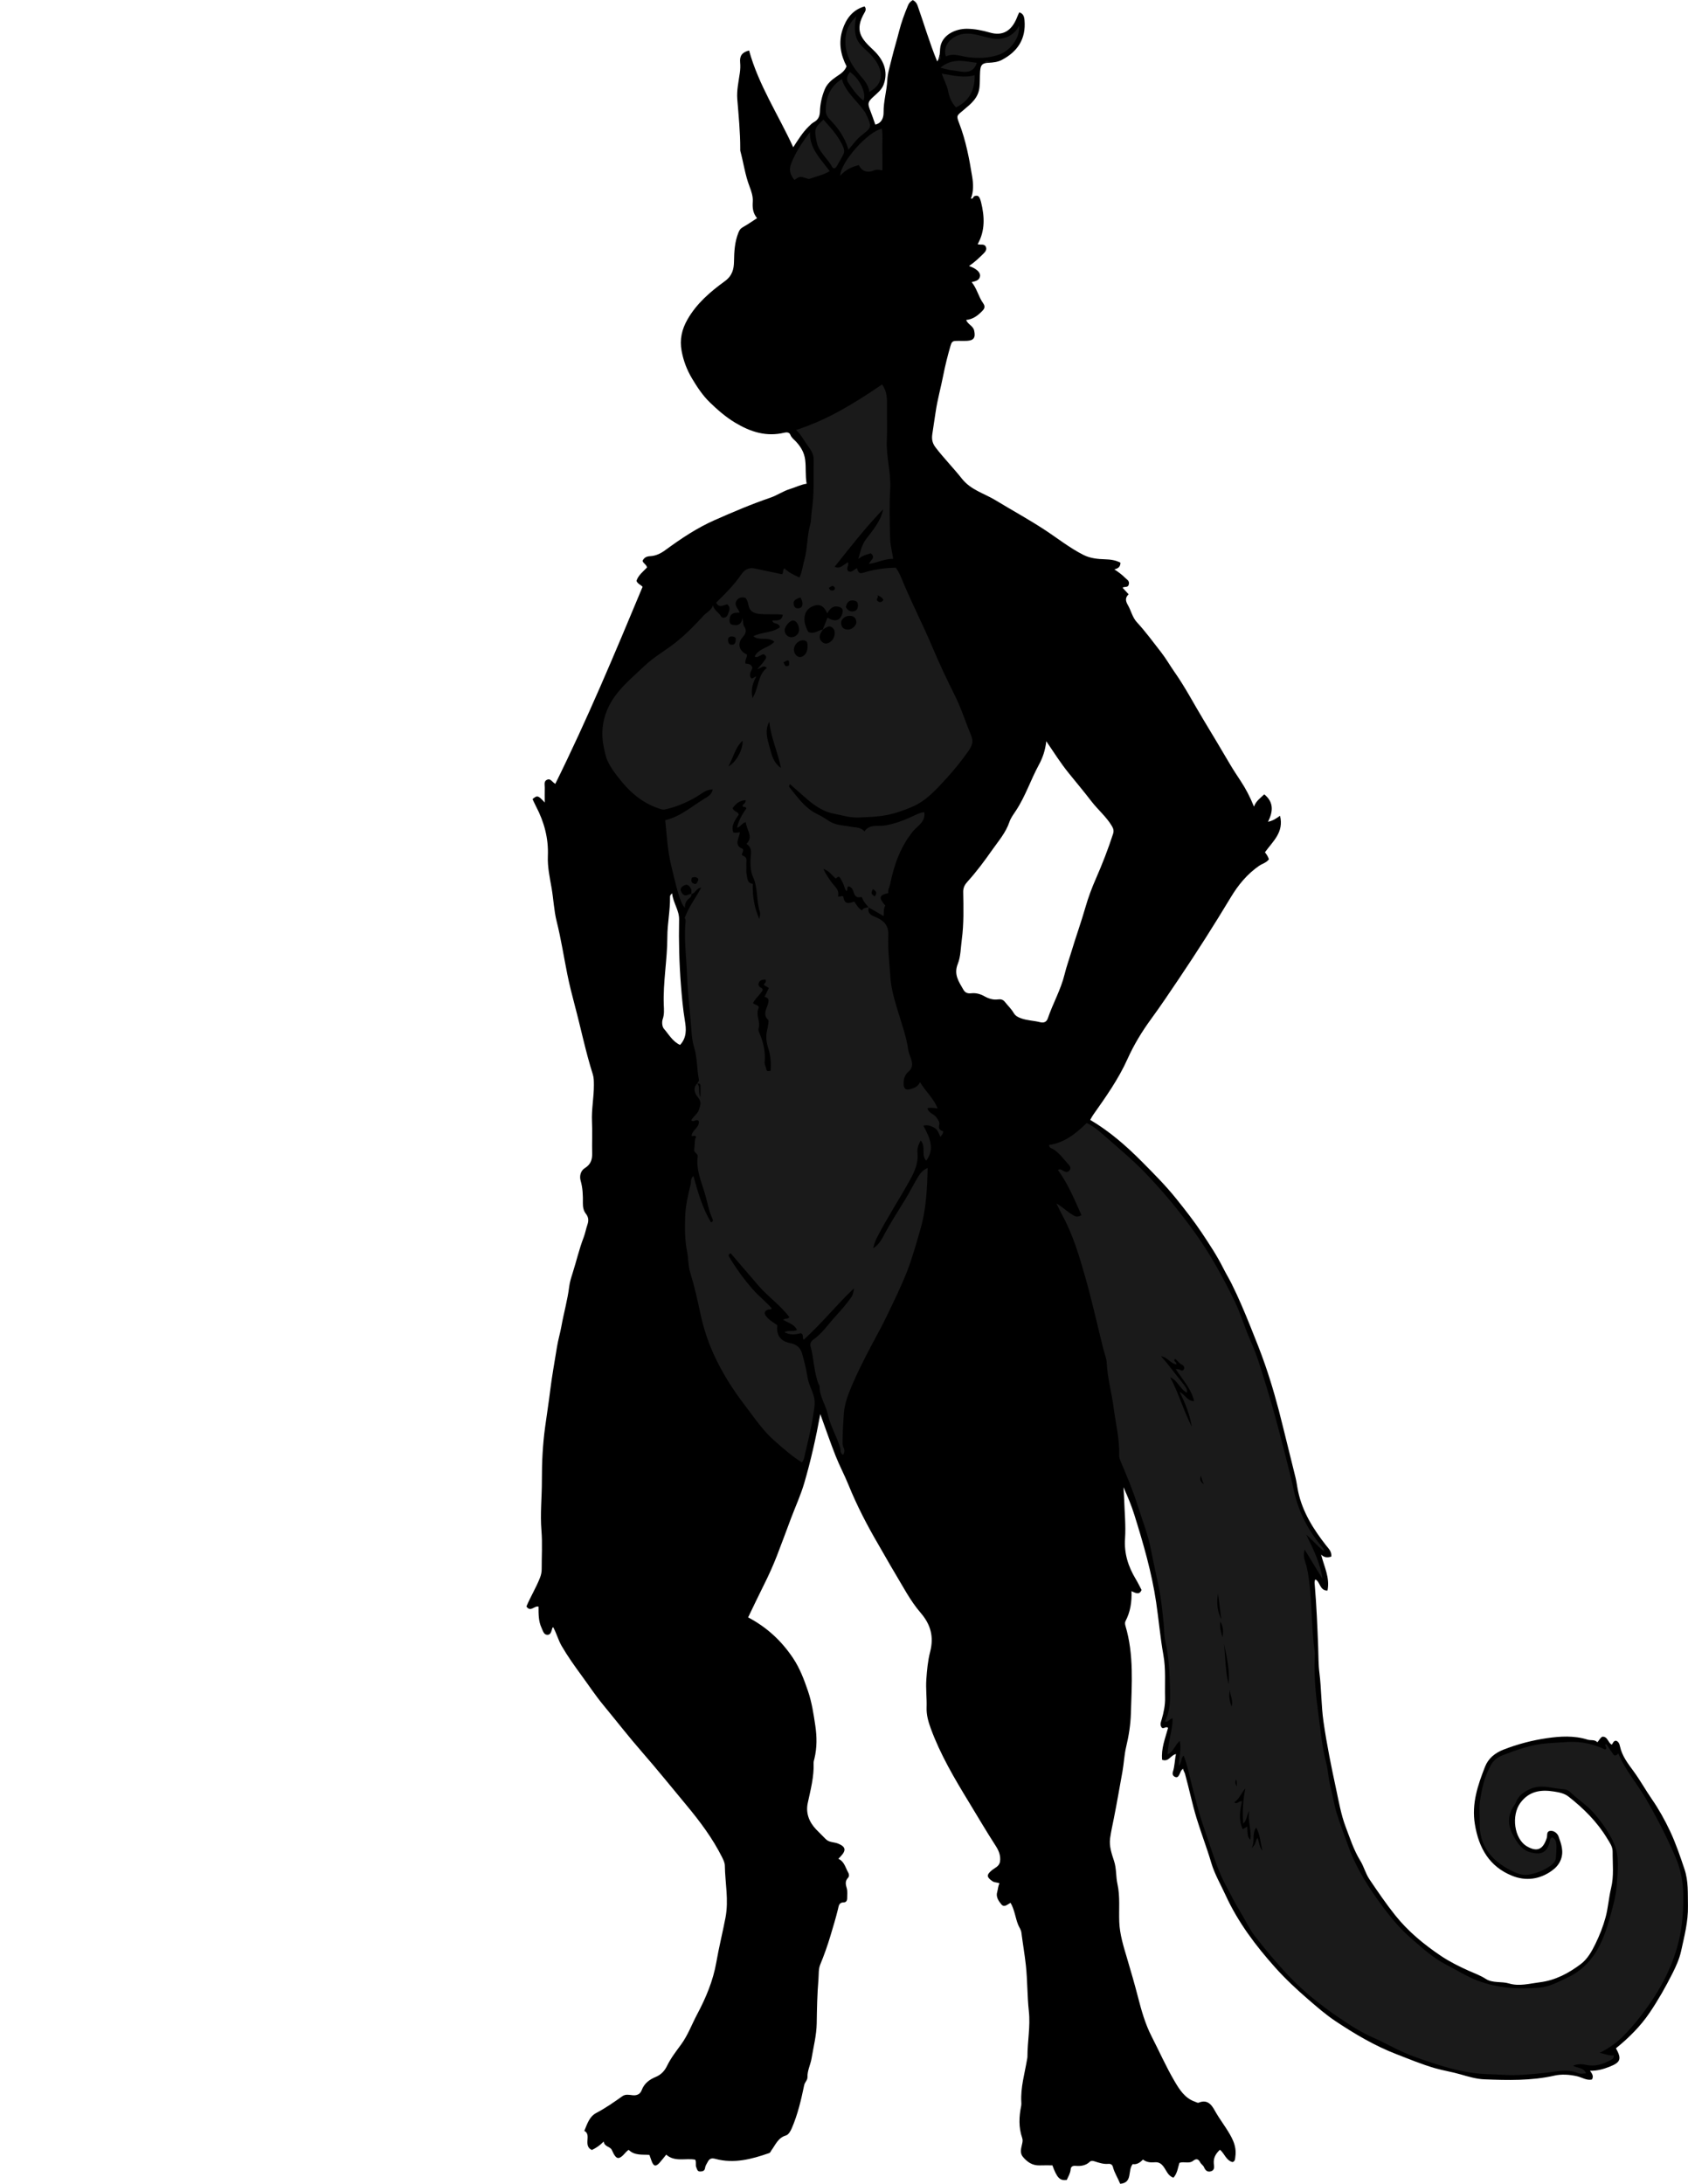 <?xml version="1.0" encoding="utf-8"?>
<!-- Generator: Adobe Illustrator 24.1.1, SVG Export Plug-In . SVG Version: 6.00 Build 0)  -->
<svg version="1.1" id="Layer_1" xmlns="http://www.w3.org/2000/svg" xmlns:xlink="http://www.w3.org/1999/xlink" x="0px" y="0px"
	 width="1104.72" height="1428.9" viewBox="0 0 1104.72 1428.9" style="enable-background:new 0 0 1104.72 1428.9;" xml:space="preserve">
<style type="text/css">
	.st0{fill:#1A1A1A;}
</style>
<g>
	<path d="M1057.57,1340.26c3.84,6.94,3.12,9.2-4.22,12.08c-3.94,1.54-8.05,2.74-12.76,2.61c1.26,1.85,2.6,3.44,1.27,5.75
		c-3.48,0.78-6.55-1.42-9.78-2.15c-5-1.13-10.14-1.44-14.77-0.4c-15.23,3.43-30.6,3.03-45.92,2.43c-5.13-0.2-10.49-1.78-15.7-3.29
		c-5.4-1.57-11.08-2.42-16.58-4.01c-8.62-2.49-16.84-5.92-25.19-9.15c-14.25-5.5-27.27-13.21-39.85-21.59
		c-6.3-4.2-12.13-9.27-17.93-14.28c-7.58-6.55-14.86-13.34-21.52-20.78c-12.87-14.39-24.43-29.72-32.53-47.4
		c-3.22-7.04-7.22-13.85-9.38-21.2c-2.88-9.78-6.58-19.27-9.56-29.01c-2.95-9.66-4.93-19.52-7.62-29.21
		c-0.32-1.17-1.13-1.99-1.23-3.28c-1.53,0.89-1.76,2.42-2.37,3.61c-0.68,1.32-1.32,2.39-2.93,1.7c-1.41-0.61-1.86-1.9-1.39-3.34
		c1.23-3.75,1.14-7.69,2.03-11.59c-3.47,0.58-4.76,5.37-9.07,3.72c-0.76-7.34,2.02-14.05,3.88-20.84c-1.46-1.52-3.29,1.51-4.47-0.72
		c-0.88-1.67-0.24-3.04,0.24-4.68c1.38-4.71,2.39-9.5,2.27-14.51c-0.23-9.27,0.56-18.6-1.1-27.78c-2.06-11.44-3.04-23.02-4.74-34.51
		c-2.9-19.6-8.41-38.47-14.28-57.28c-1.91-6.12-4.41-12.06-7.12-18.03c0.16,2.71,0.38,5.42,0.47,8.14c0.27,8.5,1.14,17.05,0.57,25.5
		c-0.66,9.84,2.12,18.36,7.04,26.54c1.4,2.32,2.57,4.77,3.78,7.06c-1.56,3.6-3.96,1.88-6.61,0.8c0.29,7.09-0.75,13.59-3.93,19.65
		c-0.41,0.78-0.31,2.04-0.03,2.96c5.66,18.91,4.14,38.35,3.57,57.58c-0.21,7.12-1.38,14.56-3.11,21.76
		c-1.25,5.19-1.42,10.65-2.39,15.99c-1.87,10.26-3.61,20.55-5.66,30.79c-0.87,4.32-1.83,8.63-2.44,12.98
		c-0.72,5.18,1.08,10.18,2.61,14.9c1.62,4.99,1.11,10.06,2.21,15.03c1.8,8.13,0.86,16.5,1.18,24.77c0.31,8.2,2.79,16,5.11,23.82
		c2.48,8.39,4.94,16.79,7.12,25.28c2.25,8.78,4.75,17.66,8.96,25.86c4.97,9.68,9.38,19.68,14.87,29.05
		c3.23,5.52,6.79,11.38,13.62,13.67c0.78,0.26,1.59,0.88,2.34,0.57c6.85-2.78,9.29,3.18,11.5,6.93c1.95,3.31,4.18,6.36,6.24,9.57
		c3.63,5.66,7.26,11.42,6.21,18.71c-0.21,1.49,0,3.02-1.78,3.69c-4.24-0.99-5.2-5.46-8.28-8.1c-2.77,2.58-4.37,5.3-4.04,9.09
		c0.16,1.85,0.79,4.26-1.9,5.04c-2.33,0.67-3.62-0.6-4.53-2.74c-0.49-1.16-1.86-1.93-2.45-3.07c-1.23-2.37-2.6-2.68-4.69-1.03
		c-2.61,2.06-5.83,0.28-8.92,1.28c-1.02,3.14-1.32,6.82-3.91,9.74c-3.61-1.19-4.59-4.68-6.45-7.16c-1.58-2.12-3.17-3.13-5.73-2.93
		c-2.66,0.21-5.3,0.12-7.78-1.78c-1.92,2.05-4.22,3.45-6.69,2.96c-3.51,4.12,0.16,12.23-8.21,12.9c-1.59-3.93-3.79-7.19-4.75-10.99
		c-0.39-1.53-1.46-2.18-2.96-2.05c-3.2,0.29-6.18-0.71-9.13-1.67c-1.26-0.41-2.31-0.44-3.21,0.42c-2.59,2.5-6.17,2.82-9.11,2.55
		c-2.61-0.24-3.16,1.15-3.27,2.34c-0.24,2.59-1.53,4.65-2.54,6.89c-4.49,0.58-6.4-1.31-9.39-9.55c-2.71,0-5.53-0.09-8.35,0.02
		c-4.75,0.18-8.19-2.25-11-5.63c-2-2.41-1.18-5.41-0.56-8.07c0.35-1.5,0.65-2.76,0.13-4.27c-2.4-6.9-2.11-13.9-0.66-20.94
		c0.17-0.8,0.14-1.66,0.09-2.49c-0.55-9.64,2.24-18.83,3.8-28.19c0.08-0.49,0.2-0.98,0.2-1.47c-0.01-9.94,2.01-19.87,0.93-29.79
		c-1.09-10.02-0.87-20.11-1.96-30.11c-0.78-7.15-2.01-14.25-2.93-21.39c-0.24-1.89-1.38-3.32-2.06-4.96
		c-1.91-4.62-2.3-9.78-5.01-14.47c-1.99,0.9-4.09,3.3-6.01,1.01c-1.86-2.22-3.71-4.97-2.76-8.08c0.57-1.86,0.53-3.88,1.52-5.69
		c-1.45-0.74-3.19-0.42-4.64-1.42c-3.78-2.6-3.98-4.12-0.54-7.02c2.07-1.74,5.01-2.56,5.52-5.87c0.59-3.87-0.95-7.33-2.82-10.22
		c-6.12-9.45-11.79-19.17-17.65-28.78c-9.39-15.4-18.56-30.93-24.81-47.94c-1.62-4.4-2.95-8.99-2.77-13.86
		c0.22-6.09-0.61-12.14-0.18-18.31c0.42-6.1,0.98-12.23,2.48-18.01c2.57-9.92,0.4-17.94-6.19-25.58
		c-6.84-7.93-11.61-17.33-17.01-26.27c-3.59-5.95-6.93-12.06-10.45-18.05c-7.47-12.75-14.27-25.82-19.83-39.54
		c-2.57-6.35-5.84-12.41-8.35-18.78c-3.5-8.87-6.59-17.91-10.05-27.42c-2.86,15.53-6.2,30.47-10.5,45.15
		c-2.28,7.78-5.7,15.23-8.58,22.84c-3.15,8.33-6.17,16.7-9.41,24.99c-2.49,6.38-5.32,12.63-8.4,18.76
		c-3.55,7.05-6.9,14.2-10.34,21.29c12.41,6.52,22.05,15.58,29.54,26.86c4.32,6.52,7.04,13.76,9.59,21.21
		c2.56,7.5,3.7,15.09,4.84,22.78c1.07,7.21,1.15,14.42-0.58,21.55c-0.23,0.97-0.57,1.89-0.53,2.89c0.33,8.96-1.98,17.51-3.83,26.16
		c-1.4,6.55,0.82,12.34,5.37,17.18c2.05,2.19,4.28,4.2,6.34,6.38c2.23,2.36,5.45,1.91,8.13,3c4.87,1.98,5.5,4.27,1.84,8.23
		c-0.45,0.49-0.91,0.96-1.65,1.73c3.98,1.8,4.62,5.88,6.51,9.11c0.58,0.99,0.65,2.43-0.18,3.31c-2.05,2.15-1.61,4.29-0.84,6.85
		c0.6,1.99,0.24,4.28,0.28,6.44c0.03,1.51-0.62,2.8-2.18,2.8c-3.27,0.01-3.3,2.22-3.88,4.58c-1.42,5.82-3.18,11.56-4.9,17.31
		c-1.91,6.39-4.13,12.66-6.69,18.84c-1.21,2.92-0.89,6.5-1.16,9.73c-0.81,9.54-0.98,19.14-1.13,28.72
		c-0.13,7.76-2.09,15.2-3.34,22.77c-0.69,4.2-2.82,8.04-2.71,12.36c0.05,2.08-1.73,3.29-2.16,5.35c-1.97,9.52-4.19,19.03-8.06,28.03
		c-0.88,2.04-2.12,4.31-3.99,4.87c-5.15,1.55-6.72,6.14-9.45,9.78c-0.46,0.61-0.5,1.4-1.5,1.74c-11.41,3.96-22.96,7.04-35.06,3.76
		c-2.68-0.73-3.96-0.11-5.05,1.97c-0.68,1.29-1.57,2.48-1.77,4.03c-0.24,1.86-1.59,2.26-3.28,2.25c-1.85-0.02-1.93-1.64-2.43-2.69
		c-0.71-1.47,0.17-3.28-0.7-5.03c-6.24-1.23-13.28,1.74-18.99-3.3c-1.59,1.94-2.92,3.71-4.4,5.34c-2.43,2.68-3.87,2.33-5.17-1.16
		c-0.45-1.22-0.88-2.45-1.43-4.02c-4.57-0.34-9.73,0.57-13.61-3.34c-0.75,0.66-1.31,1.04-1.74,1.54c-4.68,5.39-6.3,5.22-9.19-1.3
		c-1.15-2.61-4.87-1.98-5.37-5.65c-2.53,2.59-4.98,4.22-7.71,5.53c-2.49-1.04-3.04-3.05-2.96-5.59c0.09-2.58,0.82-5.43-2.02-6.9
		c1.96-4.74,3.35-9.38,7.81-11.72c6.04-3.18,11.6-7.06,17.14-11c2.07-1.47,4.57-0.82,6.77-0.6c2.95,0.29,4.94-0.95,5.82-3.29
		c1.68-4.5,5.08-6.98,9.15-8.67c3.58-1.49,5.81-3.89,7.49-7.34c2.43-4.99,5.89-9.45,9.13-13.87c4.51-6.16,7.02-13.21,10.52-19.77
		c5.71-10.71,10.47-22.02,12.56-34.06c1.7-9.8,4.13-19.45,6-29.21c2.22-11.59-0.26-22.71-0.42-34.03c-0.03-1.87-0.94-3.74-1.82-5.51
		c-6.22-12.42-14.48-23.43-23.31-34.05c-9.63-11.57-19.06-23.3-28.96-34.64c-8.82-10.1-17.03-20.69-25.56-31.02
		c-5.04-6.11-9.43-12.77-14.12-19.17c-4.6-6.28-9.11-12.6-13.04-19.36c-2.29-3.94-3.32-8.32-5.55-12.25
		c-0.08,0.05-0.38,0.14-0.45,0.32c-0.74,1.92-0.85,4.79-3.51,4.64c-2.22-0.12-2.77-2.66-3.66-4.58c-2.09-4.47-1.94-9.23-1.97-13.86
		c-2.85-0.72-5.21,3.92-7.91-0.11c2.64-6.34,6.36-12.32,8.9-18.86c0.75-1.91,1.09-3.74,1.08-5.74c-0.03-8.33,0.53-16.71-0.15-24.98
		c-0.91-11.14,0.33-22.21,0.29-33.31c-0.04-11.42,0.55-22.92,2.07-34.23c1.08-8.06,2.39-16.2,3.37-24.24
		c1.17-9.6,2.94-19.07,4.46-28.6c0.72-4.49,2.07-8.88,2.87-13.36c1.54-8.66,4.01-17.14,5.09-25.88c0.38-3.08,1.36-6.13,2.26-8.98
		c2.47-7.73,4.26-15.66,7.2-23.27c1.02-2.65,1.53-5.61,2.48-8.39c0.86-2.49,0.83-4.82-1.05-7.17c-1.51-1.88-1.97-4.39-1.93-6.94
		c0.07-4.93-0.05-9.78-1.47-14.67c-0.78-2.68-0.24-6.35,2.79-8.23c3.61-2.23,4.86-5.3,4.76-9.42c-0.18-6.99,0.22-14.01-0.12-20.99
		c-0.38-7.99,1.29-15.83,1.24-23.8c-0.01-2.43,0.03-4.86-0.68-7.08c-4.69-14.73-7.75-29.87-11.72-44.78
		c-1.84-6.92-3.59-13.83-5-20.84c-2.31-11.49-4.09-23.11-6.94-34.46c-1.8-7.19-2.06-14.55-3.31-21.77c-1.19-6.85-2.76-13.92-2.46-21
		c0.49-11.61-2.41-22.32-7.74-32.5c-0.83-1.58-1.54-3.23-2.3-4.81c3.14-2.59,3.66-2.48,7.98,2.26c0-3.77-0.06-6.77,0.02-9.77
		c0.05-1.88-0.79-4.26,1.68-5.22c2.21-0.86,3.05,1.55,5.23,2.78c20.84-42.08,38.93-85.31,57.11-128.92c-1.06-1.31-3.23-1.87-4-3.92
		c1.22-3.72,4.41-6.1,6.92-8.74c-0.41-2.03-2.44-2.58-2.93-4.35c0.99-2.11,2.57-2.94,5.02-3.06c3.63-0.17,6.9-1.78,9.82-3.92
		c10.21-7.48,20.67-14.51,32.31-19.65c12.01-5.3,24.07-10.46,36.51-14.7c4.43-1.51,8.29-4.3,12.86-5.68
		c3.54-1.07,6.88-2.85,10.86-3.46c-0.95-5.33-0.29-10.48-0.96-15.65c-0.62-4.81-2.82-8.43-5.92-11.82c-1.32-1.44-3-2.52-3.77-4.54
		c-0.61-1.62-2.37-1.75-3.89-1.38c-11.78,2.83-22.06-0.43-32.24-6.54c-6.26-3.76-11.58-8.46-16.64-13.35
		c-4.58-4.44-8.26-10-11.56-15.53c-3.28-5.51-5.61-11.45-6.82-18.02c-1.41-7.64,0.16-14.2,3.8-20.6
		c5.95-10.45,14.93-18.16,24.4-25.03c4.92-3.57,6-7.88,6.07-12.94c0.1-6.45,0.44-12.74,2.88-18.85c0.67-1.68,1.3-2.7,2.87-3.58
		c3.12-1.73,6.05-3.81,9.34-5.92c-2.75-3.3-3.09-6.83-2.81-10.82c0.23-3.32-0.9-6.74-2.14-9.98c-2.88-7.47-3.89-15.44-5.99-23.12
		c-0.13-0.47-0.06-0.99-0.06-1.49c0.01-10.87-1.07-21.66-1.94-32.48c-0.46-5.75,0.86-11.45,1.66-17.14c0.33-2.34,0.42-4.67,0.2-6.94
		c-0.39-4.15,1.23-6.61,5.86-7.74c6.17,22.5,19.09,41.95,28.89,63.3c3.24-4.93,6.12-9.7,10.13-13.58c1.05-1.02,2.02-2.08,3.4-2.84
		c2.56-1.41,3.82-3.53,3.93-6.84c0.16-5.02,1.25-10.05,3.22-14.73c1.51-3.59,4.48-6.11,7.63-8.25c2.58-1.75,5.26-3.29,6.59-6.72
		c-3.83-7.39-5.4-15.46-2.66-23.89c2.37-7.29,6.59-12.99,14.39-15.31c1.06,1.16,0.94,2.52,0.27,3.64
		c-7.29,12.22-2.28,17.58,5.49,24.88c6.78,6.37,9.91,13.94,6.83,22.49c-1.3,3.6-4.31,5.84-6.95,8.29c-3.33,3.09-3.69,4.19-2.03,8.39
		c1.26,3.17,2.32,6.42,3.47,9.65c4.19-0.95,5.46-4.53,5.42-7.99c-0.09-7.15,2.08-13.97,2.43-21.07c0.23-4.7,1.81-9.53,2.95-14.27
		c1.45-6,3.29-11.89,4.8-17.86c1.48-5.83,3.56-11.46,5.9-17c0.63-1.48,1.62-2.43,3.04-3.29c1.47,0.77,2.47,1.76,3.09,3.51
		c4.28,12.07,7.82,24.39,12.88,36.67c1.8-2.61,1.72-5.68,1.9-8.21c0.65-9.17,10.16-13.26,17.56-13.19c5.13,0.05,10.16,1.08,15,2.48
		c8.42,2.45,14.06-1.16,17.46-9.14c0.57-1.33,1.05-2.7,1.82-4.11c2.61,0.87,3.19,2.7,3.41,5.29c1.02,12.17-4.58,20.49-14.95,25.91
		c-2.51,1.31-5.57,1.67-8.52,1.81c-4.21,0.19-5.31,1.36-5.6,5.73c-0.23,3.46-0.04,6.91-0.42,10.4c-0.75,6.98-5.68,10.81-10.32,14.71
		c-4.52,3.8-4.97,3.56-2.96,8.73c4.39,11.32,6.61,23.18,8.53,35.06c0.74,4.6,0.96,9.56-0.84,14.22c1.54,0.46,1.38-1.24,2.28-1.56
		c1.23-0.44,2.39-0.46,3.11,0.67c0.59,0.94,0.94,2.07,1.22,3.16c2.33,9.41,2.83,18.7-2.22,27.61c0.65,0.1,1.14,0.24,1.63,0.24
		c1.53-0.02,3.17-0.11,3.82,1.62c0.67,1.8-0.52,3.21-1.65,4.31c-2.9,2.85-5.83,5.69-9.45,8.1c4.82,1.63,7.54,4.11,7.22,6.59
		c-0.33,2.57-2.45,3.27-5.47,3.94c3.52,4.29,4.45,9.55,7.45,13.72c1.93,2.68,0.55,4.13-1.09,5.74c-2.71,2.67-5.71,4.89-9.98,5.3
		c1.16,3.02,4.56,3.78,5.26,6.98c0.96,4.39-0.09,6.45-4.68,6.68c-2.49,0.13-5-0.05-7.5,0.06c-1.99,0.09-2.63,0.8-3.32,3.22
		c-1.85,6.41-3.49,12.88-4.76,19.39c-1.56,7.99-3.79,15.83-4.97,23.92c-0.71,4.85-1.5,9.68-2.18,14.52
		c-0.54,3.77,0.28,6.24,2.31,8.86c5.39,7,11.62,13.33,17.06,20.22c5.86,7.42,14.57,9.6,21.95,14.08c10.7,6.5,21.7,12.5,32.19,19.37
		c8.45,5.53,16.38,11.89,25.45,16.46c4.47,2.25,9.37,2.71,14.26,2.85c3.47,0.1,6.77,0.56,9.91,2.21c0,2.51-1.26,3.8-4,4.35
		c2.89,1.92,5.19,3.66,7.23,5.7c1.17,1.17,2.79,1.83,2.27,4.13c-0.56,2.48-2.76,1.12-4.09,2.23c1.25,1.36,2.48,2.69,3.94,4.28
		c-2.3,2.23-2.14,4.2-0.44,7.14c2.08,3.59,2.9,7.94,5.84,11.13c5.74,6.22,10.71,13.04,15.9,19.69c3.24,4.15,5.78,8.69,8.78,12.96
		c7.03,9.98,12.65,20.86,18.97,31.28c5.8,9.56,11.52,19.19,17.2,28.83c2.23,3.79,4.66,7.47,7.09,11.14
		c3.41,5.15,6.22,10.61,8.7,16.76c1.39-3.75,4.18-5.6,6.73-8.04c6.33,5.13,5.85,11.21,2.46,17.96c3.28-0.71,5.26-2.08,7.86-3.94
		c2.68,10.74-4.6,16.62-9.88,23.91c0.92,1.12,2.01,2.66,2.62,4.56c-1.58,2.26-4.33,2.84-6.39,4.26
		c-7.85,5.39-13.73,12.6-18.47,20.46c-10.89,18.09-22.21,35.88-34,53.38c-6.02,8.94-12,17.88-18.37,26.59
		c-5.94,8.12-11.18,16.77-15.35,26.04c-5.9,13.14-14.22,24.86-22.49,36.57c-0.65,0.92-1.15,1.95-1.89,3.24
		c12.63,7.44,23.6,17.03,33.83,27.33c7.8,7.85,15.64,15.71,22.63,24.44c5.75,7.17,11.4,14.38,16.49,22
		c5.03,7.55,10.05,15.11,14.13,23.27c1.73,3.46,3.77,6.78,5.51,10.27c4.55,9.12,8.48,18.51,12.28,27.95
		c3.34,8.29,6.68,16.59,9.6,25.03c4.51,13.02,8.21,26.3,11.47,39.69c2.77,11.38,5.69,22.73,8.44,34.12
		c0.73,3.01,1.07,6.13,1.72,9.14c2.87,13.33,9.93,24.54,18.21,35.13c1.61,2.06,3.9,4.09,3.46,7.37c-2.4,0.76-4.56,0.75-6.66-1.32
		c1.89,7.75,5.93,15.08,4.16,23.59c-5.32-0.13-4.58-5.76-7.94-7.33c-0.72,1.24-0.47,2.57-0.37,3.77
		c1.16,13.51,1.71,27.04,2.23,40.59c0.21,5.58,0.11,11.25,0.81,16.8c1.34,10.61,1.15,21.3,2.67,31.94
		c2.14,14.89,5.13,29.56,8.29,44.23c1.78,8.25,3.22,16.7,6.2,24.53c2.85,7.49,5.31,15.25,9.59,22.19c2.38,3.87,3.42,8.39,6.04,12.25
		c5.41,7.98,10.79,15.93,16.83,23.48c8.44,10.56,18.69,18.99,29.75,26.45c5.64,3.8,11.78,6.88,18.07,9.71
		c3.77,1.7,7.8,3.1,11.35,5.4c4.65,3,10.26,1.54,15.27,3.04c6.74,2.02,13.35,0.08,20.08-0.76c10.29-1.28,18.91-5.91,26.9-11.91
		c4.43-3.32,7.24-8.42,9.6-13.25c2.67-5.48,4.97-11.23,6.62-17.28c1.74-6.36,2.07-12.88,3.63-19.2c1.95-7.88,0.94-15.89,1.01-23.86
		c0.03-3.34-1.97-5.95-3.52-8.52c-6.53-10.87-15.38-19.69-25.32-27.47c-2.81-2.2-6.24-2.82-9.58-3.35
		c-8.52-1.36-16.17-0.32-21.92,7.37c-6.05,8.09-4.27,23.63,4.36,28.57c6.59,3.77,10.48,2.01,12.88-5.59
		c0.56-1.76-0.47-4.38,2.48-4.6c2.54-0.19,4.63,1.96,5.22,3.64c1.7,4.82,3.6,9.72,1.49,15.2c-1.27,3.28-3.47,5.52-5.99,7.31
		c-7.92,5.65-16.98,6.79-25.78,3.27c-14.99-5.99-21.9-18.12-24.48-33.76c-2.22-13.51,1.91-25.52,6.61-37.54
		c2.17-5.55,6.5-9.09,12.21-11.32c9.16-3.57,18.71-6.06,28.25-7.45c8.67-1.27,17.9-1.82,26.62,0.93c2.21,0.7,4.72-0.21,6.49,1.76
		c1.15-1.3,1.7-2.74,3.17-3.65c3.62-0.34,3.69,3.98,6.26,5.19c0.79-0.92,1.01-2.44,2.68-2.59c1.85,0.49,2.39,2.38,2.69,3.76
		c1.36,6.31,5.21,11.22,8.84,16.18c4.35,5.94,7.9,12.37,12.08,18.42c4.51,6.53,8.38,13.49,11.77,20.67
		c3.82,8.09,6.67,16.57,9.52,25.05c2.66,7.9,2.09,15.9,2.26,24.05c0.2,10.27-2.38,19.85-4.49,29.57c-1.09,4.99-3.27,9.84-5.58,14.43
		c-4.51,8.95-9.46,17.7-15.09,25.99C1073.59,1325.86,1066.09,1333.34,1057.57,1340.26z M684.73,484.99
		c-0.59,5.94-2.46,11.11-4.83,15.45c-5.34,9.8-8.77,20.51-14.96,29.9c-1.55,2.36-3.43,4.82-4.34,7.53
		c-2.35,7.01-7.21,12.51-11.28,18.32c-5.01,7.15-10.27,14.24-16.2,20.77c-1.52,1.67-2.8,3.76-2.75,6.58
		c0.18,10.44,0.48,20.9-0.92,31.29c-0.72,5.35-0.68,11.04-2.63,15.91c-2.75,6.87,0.63,11.51,3.6,16.73
		c1.27,2.24,2.95,2.72,5.26,2.47c3.03-0.33,5.85,0.44,8.51,1.92c2.78,1.55,5.7,2.53,8.97,2.08c1.71-0.23,3.26,0.08,4.44,1.58
		c1.89,2.4,4.18,4.54,5.71,7.14c1.22,2.07,2.78,2.87,4.87,3.64c4.04,1.48,8.32,1.51,12.43,2.54c2.09,0.52,4.21,0.27,5.15-2.52
		c3.28-9.7,8.49-18.65,10.94-28.71c1.23-5.02,3-9.93,4.49-14.9c2.92-9.75,6.4-19.33,9.2-29.11c1.84-6.42,4.19-12.67,6.85-18.72
		c4.22-9.61,8-19.35,11.23-29.32c0.58-1.8,0.27-3.24-0.73-4.94c-3.63-6.18-9.18-10.72-13.48-16.32c-4.79-6.24-9.85-12.27-14.8-18.38
		C694.23,499.48,689.82,492.46,684.73,484.99z M445.07,683.73c4.53-4.84,4.03-10.56,3.17-15.78c-1.29-7.78-1.99-15.61-2.6-23.41
		c-1.11-14.24-1.49-28.55-1.2-42.86c0.12-6.04-3.92-10.88-4.57-17.15c-1.36,1.14-1.38,1.8-1.37,2.44
		c0.13,8.75-1.74,17.43-1.75,26.06c-0.01,14.92-2.89,29.63-2.33,44.54c0.12,3.07,0.4,6.15-0.7,9.31c-0.64,1.83-0.41,4.89,0.76,6.24
		C437.72,676.84,440.16,681.48,445.07,683.73z"/>
	<path class="st0" d="M456.2,709.15c0.3-0.93,1.45-1.55,1.22-2.64c-1.47-7.01-0.96-14.29-3.15-21.22
		c-1.22-3.88-1.57-7.97-1.85-12.07c-0.8-11.61-2.37-23.19-2.77-34.81c-0.37-10.9-1.85-21.76-1.21-32.7
		c0.11-1.92,0.66-4.02-0.37-4.97c2.69-7.49,7.38-13.33,10.81-19.9c-3.29,0.22-3.66,3.77-6.45,4.15c-0.05-1.15,0.27-2.5-0.22-3.42
		c-0.83-1.54-2.03-3.4-4.23-2.34c-1.44,0.69-3.13,2-2.33,3.87c0.75,1.76,2.09,3.63,4.6,2.42c0.77-0.37,1.51-0.61,2.33-0.68
		c0.05,1.28-0.54,2.24-1.51,2.98c-1.94,1.49-2.97,3.44-2.8,6.17c-3.27-2.99-5.76-14.08-9.07-27.94c-2.36-9.87-2.84-19.66-3.83-29.39
		c10.27-2.39,17.54-9.22,25.81-14.15c2.04-1.22,4.78-2.76,5.24-5.97c-4.44,0.01-7.36,2.94-10.6,4.83c-6.5,3.8-13.25,6.71-20.61,8.27
		c-1.04,0.22-1.84,0.07-2.83-0.23c-10.51-3.2-18.79-9.73-25.56-18.02c-3.44-4.22-6.94-8.53-9.26-13.69
		c-1.3-2.89-1.81-5.94-2.43-8.83c-1.75-8.21-1.08-16.41,2.23-24.32c5.07-12.14,15.16-19.94,24.25-28.65
		c6.21-5.95,13.72-10.1,20.39-15.35c6.62-5.21,12.6-11.33,18.3-17.56c2.07-2.26,5.14-3.51,6.35-6.86c0.68,3.42,3.89,4.53,5.23,7.25
		c0.71,1.43,3.68,1,4.39-1.14c0.72-2.15,2.36-4.64-0.29-6.81c-2.44,0.35-5.29,2.88-7.29-1.12c5.98-5.77,11.83-11.7,16.59-18.61
		c2.01-2.92,4.77-4.53,8.51-3.74c6.02,1.28,12.04,2.55,17.99,3.8c1.29-0.98,0.09-2.72,1.63-3.88c2.58,2.66,5.94,4.27,9.87,6
		c1.64-3.66,2.13-7.82,3.21-11.79c2.03-7.44,1.64-15.26,3.71-22.69c0.83-2.99,0.6-6.17,1.09-9.28c1.71-11,1.03-22.16,1.23-33.27
		c0.08-4.33-2.63-7.46-4.72-10.42c-2.08-2.94-3.8-6.31-6.82-9.08c20.65-6.58,38.74-17.8,56.32-29.81c3.31,4.71,3.27,9.43,3.19,14.21
		c-0.12,7.5,0.23,15.01-0.1,22.49c-0.47,10.79,2.85,21.23,2.2,32.08c-0.64,10.63-0.33,21.32-0.04,31.98
		c0.12,4.34,1.27,8.66,2.01,13.36c-5.59-0.09-10.26,2.58-15.83,3.34c0.73-2.43,4.77-3.99,1.16-6.99c-2.36,0.89-5.09,1.21-8.15,3.75
		c1.47-5.27,2.23-9.24,5.14-13.08c4.48-5.91,9.59-11.72,11.1-19.45c-11.41,11.84-21.5,24.73-31.76,37.67
		c2.94,0.92,2.94,0.92,8.61-2.96c1.29,1.87-1.55,3.7,0.26,5.7c2.05,1.42,3.56-0.73,5.76-1.91c0.57,1.89,1.15,3.99,3.72,3.17
		c6.87-2.19,13.94-3.26,21.63-3.43c2.47,3.14,3.98,7.51,5.75,11.63c5.89,13.71,12.65,27.03,18.45,40.77
		c4.43,10.5,9.3,20.83,14.38,30.96c4.35,8.66,7.16,17.77,10.84,26.61c1.54,3.69,0.65,6.43-1.74,9.86
		c-4.58,6.57-9.58,12.73-14.97,18.58c-6.32,6.86-12.69,13.98-21.34,17.79c-5.36,2.37-10.96,4.39-16.97,5.6
		c-6.26,1.25-12.36,1.36-18.58,1.66c-5.66,0.27-11.11-1.53-16.47-2.52c-6.09-1.13-11.95-4.84-16.93-9.12
		c-3.88-3.34-7.7-6.75-11.52-10.11c-0.71,0.59-0.85,1.43-0.53,1.83c5.37,6.61,10.2,13.8,18.24,17.67c2.61,1.26,5.16,2.82,7.49,4.39
		c4.54,3.06,9.55,2.93,14.46,3.9c3.01,0.59,6.46,0.11,9,3.04c3.44-5.04,9.03-3.07,13.64-3.9c5.82-1.05,11.25-2.93,16.49-5.34
		c2.95-1.36,5.73-2.93,8.99-3.36c1.11,6.32-4.55,9.02-7.56,12.78c-8.23,10.27-12.28,22.07-14.83,34.61
		c-0.39,1.92-1.57,3.61-1.11,5.57c-6.06,1.35-6.48,3.1-1.96,8.22c-1.36,1.94-0.78,4.43-1.16,6.82c-3.32-1.92-6.51-3.75-9.69-5.59
		c-1.43-1.79-3.15-3.38-4.03-5.56c-0.25-0.62-0.4-1.46-1.22-1.27c-3.45,0.78-4.14-1.57-4.96-4.04c-0.51-1.55-1.55-2.8-3.18-2.94
		c-1.28,0.94-0.09,2.47-1.27,3.1c-1.36-1.88-1.47-4.21-2.74-6.21c-1.32-2.08-1.62-4.72-4.1-2.03c-2.65-1.84-3.92-4.88-8.27-6.34
		c1.89,3.87,3.69,6.4,5.59,8.99c1.96,2.66,5.17,4.9,4.05,9.05c1.37,0.44,3.31-1.04,3.57,0.59c0.79,4.91,3.77,3.95,7.04,2.78
		c1.5,2,2.56,4.32,5.02,5.72c1.09-1.53,2.81-1.89,4.63-1.98c-1.34,3.37,1.15,5.13,3.37,5.99c6.57,2.54,9.61,5.91,9.3,12.47
		c-0.43,9.15,0.77,18.22,1.35,27.28c0.5,7.78,2.88,15.49,5.2,23.15c2.44,8.02,5.33,16.06,6.5,24.46c0.36,2.6,1.73,4.84,2.29,7.45
		c0.67,3.16-0.22,5.04-2.23,6.82c-2.6,2.31-3.24,5.17-3.08,8.48c0.14,2.8,1.81,3.57,4,2.97c2.48-0.68,5.14-1.34,6.72-4.64
		c3.68,6.22,8.91,10.45,11.51,17.21c-2.38-0.35-4.42-0.68-6.68-0.24c0.73,3.36,4.49,3.82,6.13,6.39c0.97,1.52,2.07,2.93,1.64,4.45
		c-0.76,2.65,0.51,3.69,2.49,4.32c0.24,1.73-1.09,2.42-1.72,3.73c-1.08-2.32-1.75-4.8-4.02-6.02c-2.02-1.08-4.15-2.15-7.17-1.37
		c4.15,7.79,7.73,15.12,1.87,22.9c-3.5-3.6,0.01-9.06-3.62-13.19c-1.66,2.97-2.38,5.38-2.11,8.04c0.69,6.85-2.01,12.61-5.26,18.44
		c-6.96,12.49-14.84,24.46-21.33,37.22c-1.02,2.01-1.81,4.09-2.39,6.79c4.53-2.75,6.2-7.19,8.33-10.98
		c3.98-7.1,8.32-13.96,12.59-20.87c2.9-4.69,5.36-9.64,8.17-14.38c1.55-2.62,3.42-5.06,6.54-6.27c-0.26,13.67-0.98,27.31-4.83,40.45
		c-2.69,9.17-5.17,18.41-8.69,27.37c-3.93,10.01-8.71,19.61-13.32,29.26c-3.73,7.81-8.11,15.36-12.07,23.09
		c-3.56,6.94-7.16,13.95-10.17,21.05c-2.65,6.25-5.39,12.8-5.81,20.08c-0.3,5.09-0.66,10.2-0.71,15.31
		c-0.03,2.28-0.36,4.57,0.78,6.83c0.57,1.13,0.47,2.81-0.53,4.22c-2.11-1.08-1.47-3.14-1.86-4.48c-2.22-7.57-6.49-14.39-8.16-22.09
		c-1.34-6.2-5.41-11.57-5.34-18.16c0.01-0.59-0.51-1.18-0.75-1.79c-3.01-7.83-2.92-16.31-5.13-24.32c-0.46-1.67,0.08-3.29,1.63-4.39
		c6.05-4.29,10.11-10.44,15.03-15.8c3.53-3.84,6.85-7.74,9.89-11.96c1.3-1.81,1.48-3.75,1.85-5.97
		c-11.35,10.72-21.04,22.97-32.94,33.68c-1.01-1.29,0.21-3.49-1.81-4.27c-3.29,0.79-6.79,1.46-10.82-0.67
		c2.94-1.58,5.66-0.15,8.25-1.43c-1.74-3.92-5.75-4.62-9.01-6.69c1.23-1.16,2.8-0.28,4.09-1.66c-5.7-7.7-13.78-13.22-20.05-20.44
		c-6.19-7.12-12.3-14.31-18.37-21.39c-2.01,0.71-1.31,1.88-0.74,2.82c4.58,7.56,9.76,14.65,15.66,21.29
		c3.77,4.24,8.35,7.64,11.96,11.99c-0.74,0.95-1.64,0.46-2.34,0.7c-2.56,0.9-2.98,2.27-1.34,4.4c1.95,2.54,4.78,3.96,7.29,5.87
		c-0.8,6.49,2.05,10.43,8.45,11.69c3.86,0.76,6.54,2.62,7.74,6.77c1.5,5.18,2.74,10.38,3.6,15.7c0.72,4.5,3.15,8.46,4.23,12.96
		c1,4.16,0,7.94-0.53,11.59c-1.42,9.64-3.94,19.11-6.08,28.64c-0.17,0.76-0.77,1.43-1.32,2.41c-6.57-4.1-12.28-9.23-18.06-14.29
		c-7.58-6.63-13.05-14.98-19.12-22.89c-8.22-10.71-15.34-21.99-20.84-34.26c-3.72-8.31-6.49-16.97-8.4-25.92
		c-1.92-9.01-3.94-18.04-6.67-26.83c-1.45-4.67-1.14-9.39-2.09-14.05c-1.49-7.33-1.45-14.88-1.23-22.41
		c0.21-7.27,1.82-14.26,3.6-21.21c0.42-1.65-0.35-3.67,1.8-5.6c2.92,10.67,5.91,20.95,11.41,30.26c1.56-0.04,1.47-1.35,1.11-2.12
		c-2.58-5.47-3.44-11.52-5.18-17.21c-2.29-7.49-5.63-15.19-4.55-23.39c0.33-2.48-2.71-2.57-2.25-5.06c0.52-2.82-0.06-5.83,1.24-8.11
		c-1.19-1.55-2.2,0.19-2.98-0.76c0.45-3.76,5.37-5.44,4.73-9.49c-1.74-1.91-3.24,1.18-4.92-0.49c1.19-2.64,4.16-4.12,5.04-7.06
		c0.84-2.77,1.9-4.98-0.66-7.97c-1.78-2.08-3.76-5.91-0.48-9.1c2.22,2.26,0.31,5.47,2.11,9.04c0-3.23,0-5.32,0-7.41
		C458.46,708.98,457.5,708.81,456.2,709.15z M538.6,411.91c-0.27,0.4-0.55,0.79-0.82,1.19c-1.89,2.81-1.74,5.11,0.24,6.92
		c2.08,1.9,4.16,0.94,5.78-0.3c2.51-1.91,3.23-6.36,1.74-8.17c-1.88-2.3-3.41-2.19-7.1,0.51c1.04-2.63,2.07-5.27,3.13-7.95
		c4.97,3.11,8.39,2.03,9.73-2.8c0.73-2.65-0.31-3.92-3.02-4.4c-3.53-0.62-5.23,1.76-6.94,4.41c-2.24-5.38-5.57-6.61-10.25-4.24
		c-5.34,2.7-6.12,9.56-2.04,16.45C532.74,415.23,535.43,412.37,538.6,411.91z M485.97,404.37c0.44,2.66,0.26,4.36,1,5.42
		c2.02,2.93,0.98,4.96-1.04,7.31c-3.61,4.19-2.16,8.88,2.87,11.19c0.28,2.07-1.5,3.57-0.94,5.9c2,0.1,3.84,0.5,4.53,2.61
		c-0.32,2.14-2.38,3.95-1.19,6.32c1.02,2.03,2.14-0.42,3.75-0.42c-2.46,4.44-3.61,8.54-2.47,14.12c4.28-7.09,3.35-15.09,9.38-19.79
		c-2.47-2.26-3.62,0.34-6.19,0.76c2.04-2.4,3.59-3.87,4.67-5.62c0.54-0.88,1.9-2.04,0.38-3.48c-1.26-1.18-2.04-0.15-3.06,0.22
		c-1.17,0.42-2.21,1.64-3.77,0.7c2.46-5.42,9.23-5.54,12.87-9.71c-4.3-3.65-9.68-0.23-13.74-3.61c5.56-2.8,12.51-2.1,17.37-5.87
		c-0.62-3.39-4.42-1.55-4.95-4.39c2.81-0.18,6.22,0.65,6.86-3.8c-5.37-0.68-10.65,0.08-15.89-0.6c-3.81-0.49-6-2.14-6.64-5.94
		c-0.28-1.64-0.81-3.13-1.84-4.49c-2.2-0.51-4.3-0.52-5.74,1.62c-2.16,3.19,1,5.3,1.86,8.08c-3.09-0.06-6.04,0.03-6.51,3.85
		c-0.21,1.67-0.25,3.66,1.86,4.08C482.24,409.4,485.05,409.27,485.97,404.37z M488.12,538.01c-2.6,0.38-3.25,3.03-5.77,3.6
		c1.11-5.07,3.56-9.02,6.13-12.66c-0.58-1.42-1.98-0.59-2.56-1.46c0.14-1.48,2.39-1.77,2.03-3.91c-4.01,0.12-6.41,2.44-8.42,5.12
		c0.45,2.46,3.28,2.02,3.94,4.31c-2.15,3.42-5.25,6.92-3.56,11.71c1.54,0.47,2.94-0.01,4.39-0.11c-0.81,4.17-4.12,8.67,1.81,10.84
		c1.06,1.9-1.81,3.72,0.05,4.42c3.54,1.35,2.05,4.01,2.29,6.21c0.2,1.81-0.23,3.71,0.11,5.48c0.55,2.89,0.35,6.45,4.14,6.76
		c-0.33,8.2,1.02,15.73,4.2,22.95c0.41-1.65,0.81-3.36,0.34-4.8c-2.35-7.34-1.07-15.23-4.41-22.62c-1.95-4.31-1.88-9.98-1.35-15.14
		c0.26-2.58-0.32-4.86-2.95-6.53C493.37,547.42,488.42,542.95,488.12,538.01z M492.8,656.39c1.35,1.34,4.53,1.25,3.54,3.6
		c-1.85,4.38,1.41,8.43,0.18,12.65c-0.22,0.75-0.2,1.75,0.12,2.45c2.84,6.37,4.43,12.97,3.81,19.97c-0.16,1.78,0.9,3.13,1.15,4.74
		c0.21,1.39,1.36,1.09,2.77,0.82c0.29-4.86-0.02-9.93-1.51-14.48c-1.38-4.21-1.81-8.15-0.79-12.21c0.56-2.25,1.2-6.04,0.69-6.5
		c-3.82-3.51-0.91-7.69-0.18-10.37c0.88-3.25,0.3-4.07-2.19-4.85c1.05-2.17,1.9-3.93,2.79-5.76c-1.06-0.63-2.18-1.29-3.3-1.94
		c0-1.23,2.21-1.64,1.01-3.56c-1.65,0.07-3.51,0.21-4.28,2.1c-0.59,1.47,0.11,2.59,1.76,3.47c1.61,0.86,0.25,2.23-0.45,3.17
		C496.29,651.91,494.1,653.7,492.8,656.39z M503.46,472.23c-3,5.53-1.4,10.87,0.06,16.12c1.45,5.23,2.49,10.78,7.58,14.11
		C509.09,492.19,504.5,482.7,503.46,472.23z M518.08,416.96c2.62-0.04,4.97-2.4,4.9-4.91c-0.09-3.16-1.87-5.95-3.87-6.05
		c-2.1-0.11-5.55,3.81-5.59,6.34C513.47,414.93,515.52,417,518.08,416.96z M528.48,423.7c-0.07-2.08,0.5-4.55-2.8-4.73
		c-2.89-0.16-5.93,2.71-6.09,5.78c-0.14,2.67,1.82,5.24,3.97,5.19C526.21,429.88,528.43,427.07,528.48,423.7z M555.05,411.96
		c2.7-0.03,5.63-2.76,5.37-5.2c-0.29-2.75-2.04-3.91-4.72-3.79c-2.76,0.12-5.23,2.26-5.23,4.51
		C550.48,410.4,552.1,411.99,555.05,411.96z M476.68,501.45c5.06-2.34,9.86-11.59,9.25-16.75
		C481.06,489.26,479.91,495.88,476.68,501.45z M553.59,397.22c1.36,2.65,3.67,3.51,6.16,2.43c1.35-0.59,1.9-2.51,1.7-4.26
		c-0.18-1.54-1.09-2.2-2.59-2.43C555.45,392.45,554.19,394.42,553.59,397.22z M523.81,390.92c-2.37,1-5.29,1.61-4.19,5.28
		c0.59,1.97,2.49,2.16,4.1,1.55C525.66,397.02,525.67,393.76,523.81,390.92z M481.49,418.66c0.51-1.83-1.5-2.15-2.63-2.23
		c-0.84-0.06-2.56,0.5-2.4,2.42c0.14,1.68,0.58,2.97,2.42,3.05C480.7,421.97,481.45,420.78,481.49,418.66z M452.83,574.27
		c-0.88,2.54-0.2,3.99,2.53,4.17c1.21-0.95,1.49-2.16,1.67-3.32C455.78,573.55,454.36,573.82,452.83,574.27z M574.23,389.44
		c1.13,1.85-1.45,2.48,0.17,3.87c1.42,1.22,2.68,0.74,3.74-0.68C577.67,391.4,576.78,390.57,574.23,389.44z M571.18,581.79
		c-1.19,3-1.19,3,1.3,4.74C574,584.59,573.81,583.11,571.18,581.79z M512.63,433.47c0.98,0.82,0.69,2.76,2.62,2.43
		c1.77-0.3,1.09-1.67,1.16-2.68c0.03-0.45-0.12-0.95-1.01-1.17C514.66,432.43,513.69,432.93,512.63,433.47z M542.44,384.57
		c0.51,1.81,1.76,2.13,3.17,1.62c0.75-0.27,1.12-1.17,0.49-2C544.7,382.35,543.73,384.21,542.44,384.57z"/>
	<path class="st0" d="M866.47,1015.16c-4.42-3.79-7.74-7.64-11.63-11.05c4.35,9.06,9.03,17.85,10.69,29.03
		c-4.1-6.73-7.62-12.5-11.7-19.2c-1.35,4.61,0.41,7.76,1.17,10.76c1.46,5.77,2.03,11.55,2.55,17.45
		c1.12,12.79,1.03,25.68,2.84,38.41c0.19,1.31,0.1,2.67,0.04,3.99c-0.59,12.17,0.67,24.32,2.3,36.27
		c1.49,10.94,2.41,22.02,5.24,32.86c1.23,4.71,1.37,10.07,2.65,14.9c1.57,5.94,2.4,12.06,4.2,17.9c2.23,7.28,5.02,14.38,7.59,21.55
		c5.33,14.88,13.82,27.96,23.23,40.5c5.37,7.15,11.16,13.99,17.92,19.82c7.24,6.25,14.24,12.77,22.96,17.23
		c6.77,3.46,13.16,7.58,20.36,10.34c13.27,5.1,27.04,5.86,40.83,4.66c6.23-0.54,12.21-3.76,18.06-6.53
		c16.52-7.82,23.15-22.49,27.68-38.81c2.05-7.39,4.23-14.85,4.7-22.43c0.56-8.82,1.86-17.99-1.83-26.47
		c-3.12-7.17-7.71-13.51-12.79-19.51c-4.7-5.55-10.91-9.34-16.05-14.36c-1.91-1.87-4.58-1.7-6.95-2c-6.39-0.8-12.71-2.85-19.24,0.22
		c-4.05,1.9-7.32,4.01-9.01,8.33c-0.7,1.78-2.09,3.27-2.95,5.07c-2.94,6.17-1.96,11.89,1.35,17.61c2.6,4.48,5.22,8.62,10.65,10.24
		c7.69,2.29,11.74-0.06,13.13-8.08c0.12-0.72,0.62-1.14,1.29-1.65c1.73,0.74,2.48,1.99,2.74,4.02c0.4,3.1-0.07,6.13-0.19,9.18
		c-0.09,2.18-1.54,3.93-3.35,5.25c-4.44,3.23-9.49,5.18-14.79,6.03c-4.09,0.65-8.18-1.16-11.69-2.96
		c-12.56-6.44-20.46-16.16-20.07-31.12c0.12-4.5-0.48-9.07,0.12-13.48c1.16-8.53,2.96-16.91,7.43-24.56
		c1.83-3.14,4.54-4.93,7.44-6.04c9.57-3.67,19.17-7.17,29.65-7.86c4.42-0.29,8.86-0.61,13.31-0.84c8.54-0.43,16.58,1.33,24.14,4.99
		c2.11-1.14-0.83-2.35,0.46-3.67c1.63,1.27,2.17,3.37,3.51,4.8c1.15,1.23,1.85,4.68,4.65,1.31c4.43,10.95,12.35,19.77,18.17,29.88
		c7.23,12.55,13.84,25.3,19.53,38.71c5.53,13.04,5.36,26.22,4.27,39.31c-1.61,19.37-8.85,37.1-19.71,53.43
		c-5.63,8.46-11.8,16.38-18.89,23.57c-4.24,4.3-9.14,7.89-15.56,11.08c3.75,0.8,6.34,2.07,9.29,1.62c0.05,2.05-0.94,2.47-2.01,3.06
		c-5.23,2.85-10.53,4.59-16.65,3.1c-2.55-0.62-5.39-0.43-8.09,0.64c2.85,1.73,6.92,0.99,8.54,4.96c-1.93,0.24-3.68,0.54-5.43-0.17
		c-7.1-2.92-14.17-0.82-21.32-0.11c-9.23,0.91-18.45,1.93-27.84,1.28c-5.15-0.35-10.41-0.31-15.59-0.8
		c-8.62-0.81-17.01-2.78-25.26-5.37c-8.06-2.54-16.11-5.09-23.87-8.49c-6.71-2.94-13.07-6.66-19.72-9.55
		c-8.18-3.55-15.48-8.29-22.71-13.22c-11.59-7.91-22.54-16.52-32.32-26.77c-8.18-8.56-15.73-17.6-22.93-26.89
		c-3.47-4.47-5.88-10.03-8.92-14.93c-3.78-6.1-6.91-12.47-10.26-18.76c-3.92-7.35-6.55-15.22-9.21-23.03
		c-1.88-5.53-3.73-11.1-5.62-16.63c-2.74-8.03-4.65-16.24-6.8-24.41c-1.74-6.58-2.93-13.33-5.53-20.05
		c-1.97,1.76-1.17,4.66-3.23,6.75c0.1-5.59,1.82-10.71,0.68-16.28c-3.16,2.44-3.92,6.92-7.96,8.78c0.19-8.12,3.24-15.62,3.29-23.52
		c-2.18,0.01-2.51,2.71-5.12,2.04c3.6-6.86,3.59-14.38,3.4-21.67c-0.27-10.45-0.77-20.95-3.16-31.25
		c-0.77-3.32-0.58-6.86-0.92-10.29c-0.84-8.49-1.64-17.01-3.38-25.32c-1.59-7.64-3.35-15.27-4.8-22.93
		c-2-10.59-5.95-20.56-9.19-30.74c-2.95-9.28-6.72-18.31-10.52-27.28c-0.73-1.72-1.4-3.24-1.33-5.07
		c0.38-10.43-2.29-20.49-3.59-30.71c-1.23-9.75-4-19.23-4.49-29.09c-0.17-3.39-1.56-6.65-2.39-9.96
		c-3.9-15.61-7.36-31.35-11.77-46.79c-3.9-13.68-7.98-27.46-14.88-40.1c-1.25-2.29-2.34-4.67-3.92-7.84
		c4.88,2.84,8.04,6.4,12.23,8.36c0.92,0.43,2.29,0.4,4.16-0.72c-4.58-10.06-8.66-20.42-15.44-29.49c1.86-1.17,2.81,0.26,3.86,0.75
		c1.38,0.64,2.48,0.86,3.58-0.31c1.39-1.47,0.54-3.01-0.4-4.01c-3.3-3.54-6.04-7.65-10.32-10.23c-0.86-0.52-2.37-0.52-2.54-2.6
		c10.11-1.35,17.6-7.53,24.71-14.38c4.96,2.37,8.87,5.96,12.75,9.36c8.5,7.46,17.23,14.69,25.13,22.86
		c11.69,12.09,22.38,24.99,32.23,38.59c10.33,14.27,18.83,29.68,26.54,45.47c4.17,8.53,6.73,17.84,10.67,26.5
		c3.98,8.75,6.63,17.97,9.47,27.03c6.07,19.38,11.03,39.11,16.02,58.81c0.99,3.9,1.88,7.94,2.74,11.9
		c3.12,14.24,9.73,26.87,19.34,37.89C866.31,1013.4,866.25,1013.8,866.47,1015.16z M769.43,895.81c1.4,0.18,2.19,0.06,2.63,0.39
		c1.21,0.9,2.32,0.84,2.83-0.49c0.39-1.03-0.23-2.28-1.3-2.72c-1.79-0.74-2.68-2.44-4.14-3.52c-0.38-0.28-0.54-0.39-0.75,0.04
		c-0.8,1.44,1.64,1.8,1.16,3.23c-3.85-0.42-5.55-4.63-10.06-5.3c3.82,4.1,6.65,8.08,9.69,11.89c7.39,9.28,7.52,9.18,7.31,11.95
		c-4.6-2.18-5.98-8.1-10.97-10.04c5.64,10.46,8.74,21.88,14.14,32.29c-1.3-7.81-4.12-15.08-7.94-22.67
		c3.84,1.72,4.91,6.04,9.45,5.91C779.57,908.49,773.91,902.86,769.43,895.81z M816.24,1195.21c0.33,6.68,0.33,6.68,2.06,8.65
		c0.93-6.36-1.98-12.49-0.68-18.9c-1.79,2.64-1.4,6.04-4.01,8.3c-0.56-7.87-0.17-15.45,1.4-23.03c-2.67,2.95-3.85,6.89-7.28,9.1
		c2.02,1.55,2.96-1.13,5.16-0.66c-1.45,6.11-2.41,12.19,0.43,18.22C814.26,1196.34,815.09,1195.87,816.24,1195.21z M826.22,1210.99
		c-1.36-4.93-1.38-10.25-4.07-15.16c-3.1,4.21-0.56,8.73-2.97,13.35c2.83-2.15,2.39-4.84,3.79-6.59
		C824.21,1205.34,824,1208.57,826.22,1210.99z M804.06,1101.99c0.78-9-1.09-17.68-3.03-26.35
		C802.06,1084.42,801.87,1093.35,804.06,1101.99z M797.14,1042.85c-1,5.85-0.53,11.39,2.12,16.64
		C798.55,1053.95,797.85,1048.4,797.14,1042.85z M805.03,1105.74c-1.02,3.59-0.45,7.01,0.97,10.91
		C807.3,1112.47,804.79,1109.25,805.03,1105.74z M798.67,1061.08c-0.54,3.69,0.27,6.38,1.42,10.17
		C800.73,1067.16,800.53,1064.33,798.67,1061.08z M785.91,965.59c-0.36,1.76-1.18,3.63,1.96,5.58
		C786.65,968.79,786.4,967.16,785.91,965.59z M808.9,1164.36c-0.6,1.5-0.7,2.64,0.53,4.55C809.29,1167,809.73,1165.92,808.9,1164.36
		z"/>
	<path class="st0" d="M555.27,97.9c-2.53-8.48-6.94-14.24-11.99-19.52c-1.81-1.89-2.92-3.64-2.88-6.43
		c0.13-8.33,2.75-15.22,10.52-20.21c2.54,8.58,9.59,13.79,14.42,20.63c0.38,0.53,0.83,1.03,1.11,1.61
		c4.72,9.91,4.01,9.14-3.41,15.26C560.27,91.53,558.16,94.63,555.27,97.9z"/>
	<path class="st0" d="M619.02,36.93c-2.63-8.58,5.69-14.3,12.32-14.87c6.29-0.54,12.15,2.14,18.25,3.16
		c7.07,1.18,14.12-1.8,17.31-8.4c0.91,7.54-5.51,16.54-13.69,19.16c-6.49,2.08-12.93,2.3-19.81,1.41
		C628.74,36.78,623.84,34.58,619.02,36.93z"/>
	<path class="st0" d="M568.95,60.15c-0.58-4.99-3.89-8.27-6.57-11.43c-6.59-7.77-10.48-16.27-8.68-26.39
		c0.71-3.97,2.86-7.94,6.73-11.64c-1.04,4.75-1.29,8.59-0.37,12.57c1.45,6.24,6.9,9.06,10.59,13.38c3.53,4.14,6.37,8.75,5.67,14.28
		C575.79,55.03,572.77,57.98,568.95,60.15z"/>
	<path class="st0" d="M577.47,111.47c-2.12-0.27-3.51-0.85-5.66,0.11c-3.69,1.65-7.76,0.77-9.73-3.55
		c-4.84,1.2-8.89,3.18-12.19,6.93c0.29-8.91,17.94-28.78,27.25-30.79c0.72,4.45,0.22,8.9,0.31,13.33
		C577.54,101.99,577.47,106.49,577.47,111.47z"/>
	<path class="st0" d="M530.07,86.47c-0.38,10.74,7.08,17.55,12.92,25.53c-4.33,2.59-8.8,3.41-12.97,4.94
		c-0.56,0.21-1.34,0.05-1.95-0.15c-4.53-1.51-4.53-1.53-8.2,0.97c-2.69-3.51-3.89-6.5-1.81-11.48
		C521.08,99.05,525.23,92.78,530.07,86.47z"/>
	<path class="st0" d="M538.87,78.27c4.82,5.34,9.59,10.53,12.64,17.1c0.95,2.03,1.31,3.77,0.45,5.57c-1.32,2.79-3,5.41-4.51,8.11
		c-0.8,1.42-2.24,1.35-2.78,0.33c-3.06-5.88-9-9.88-10.3-16.97C532.93,84.59,532.84,83.97,538.87,78.27z"/>
	<path class="st0" d="M616.35,48.19c7.53,1.18,14.37,3.01,21.5,1.02c0.23,9.38-3.18,16.61-12.15,21.06c-3-3.06-4.42-6.76-5.2-10.69
		C619.74,55.72,617.71,52.35,616.35,48.19z"/>
	<path class="st0" d="M615.45,44.3c8.06-6.75,15.96-4.09,23.8-3.2c-1.41,4.66-4.6,6.61-10.3,5.77c-2.08-0.31-4.15-0.71-6.27-0.92
		C620.63,45.74,618.63,45.05,615.45,44.3z"/>
	<path class="st0" d="M565.09,65.83c-4.17-3.25-7.1-7.49-9.95-11.76c-1.39-2.09-0.85-4.49,1.12-6.93
		C562.59,51.41,567.26,61.12,565.09,65.83z"/>
	<path class="st0" d="M614.78,35.88c0.87,1,0.8,2.09,0.41,3.21C613.74,38.18,614.91,36.97,614.78,35.88z"/>
	<path class="st0" d="M648.18,40.45c-1.59,0.75-2.68,0.68-3.83,0.28C645.31,39.45,646.45,40.03,648.18,40.45z"/>
</g>
</svg>
